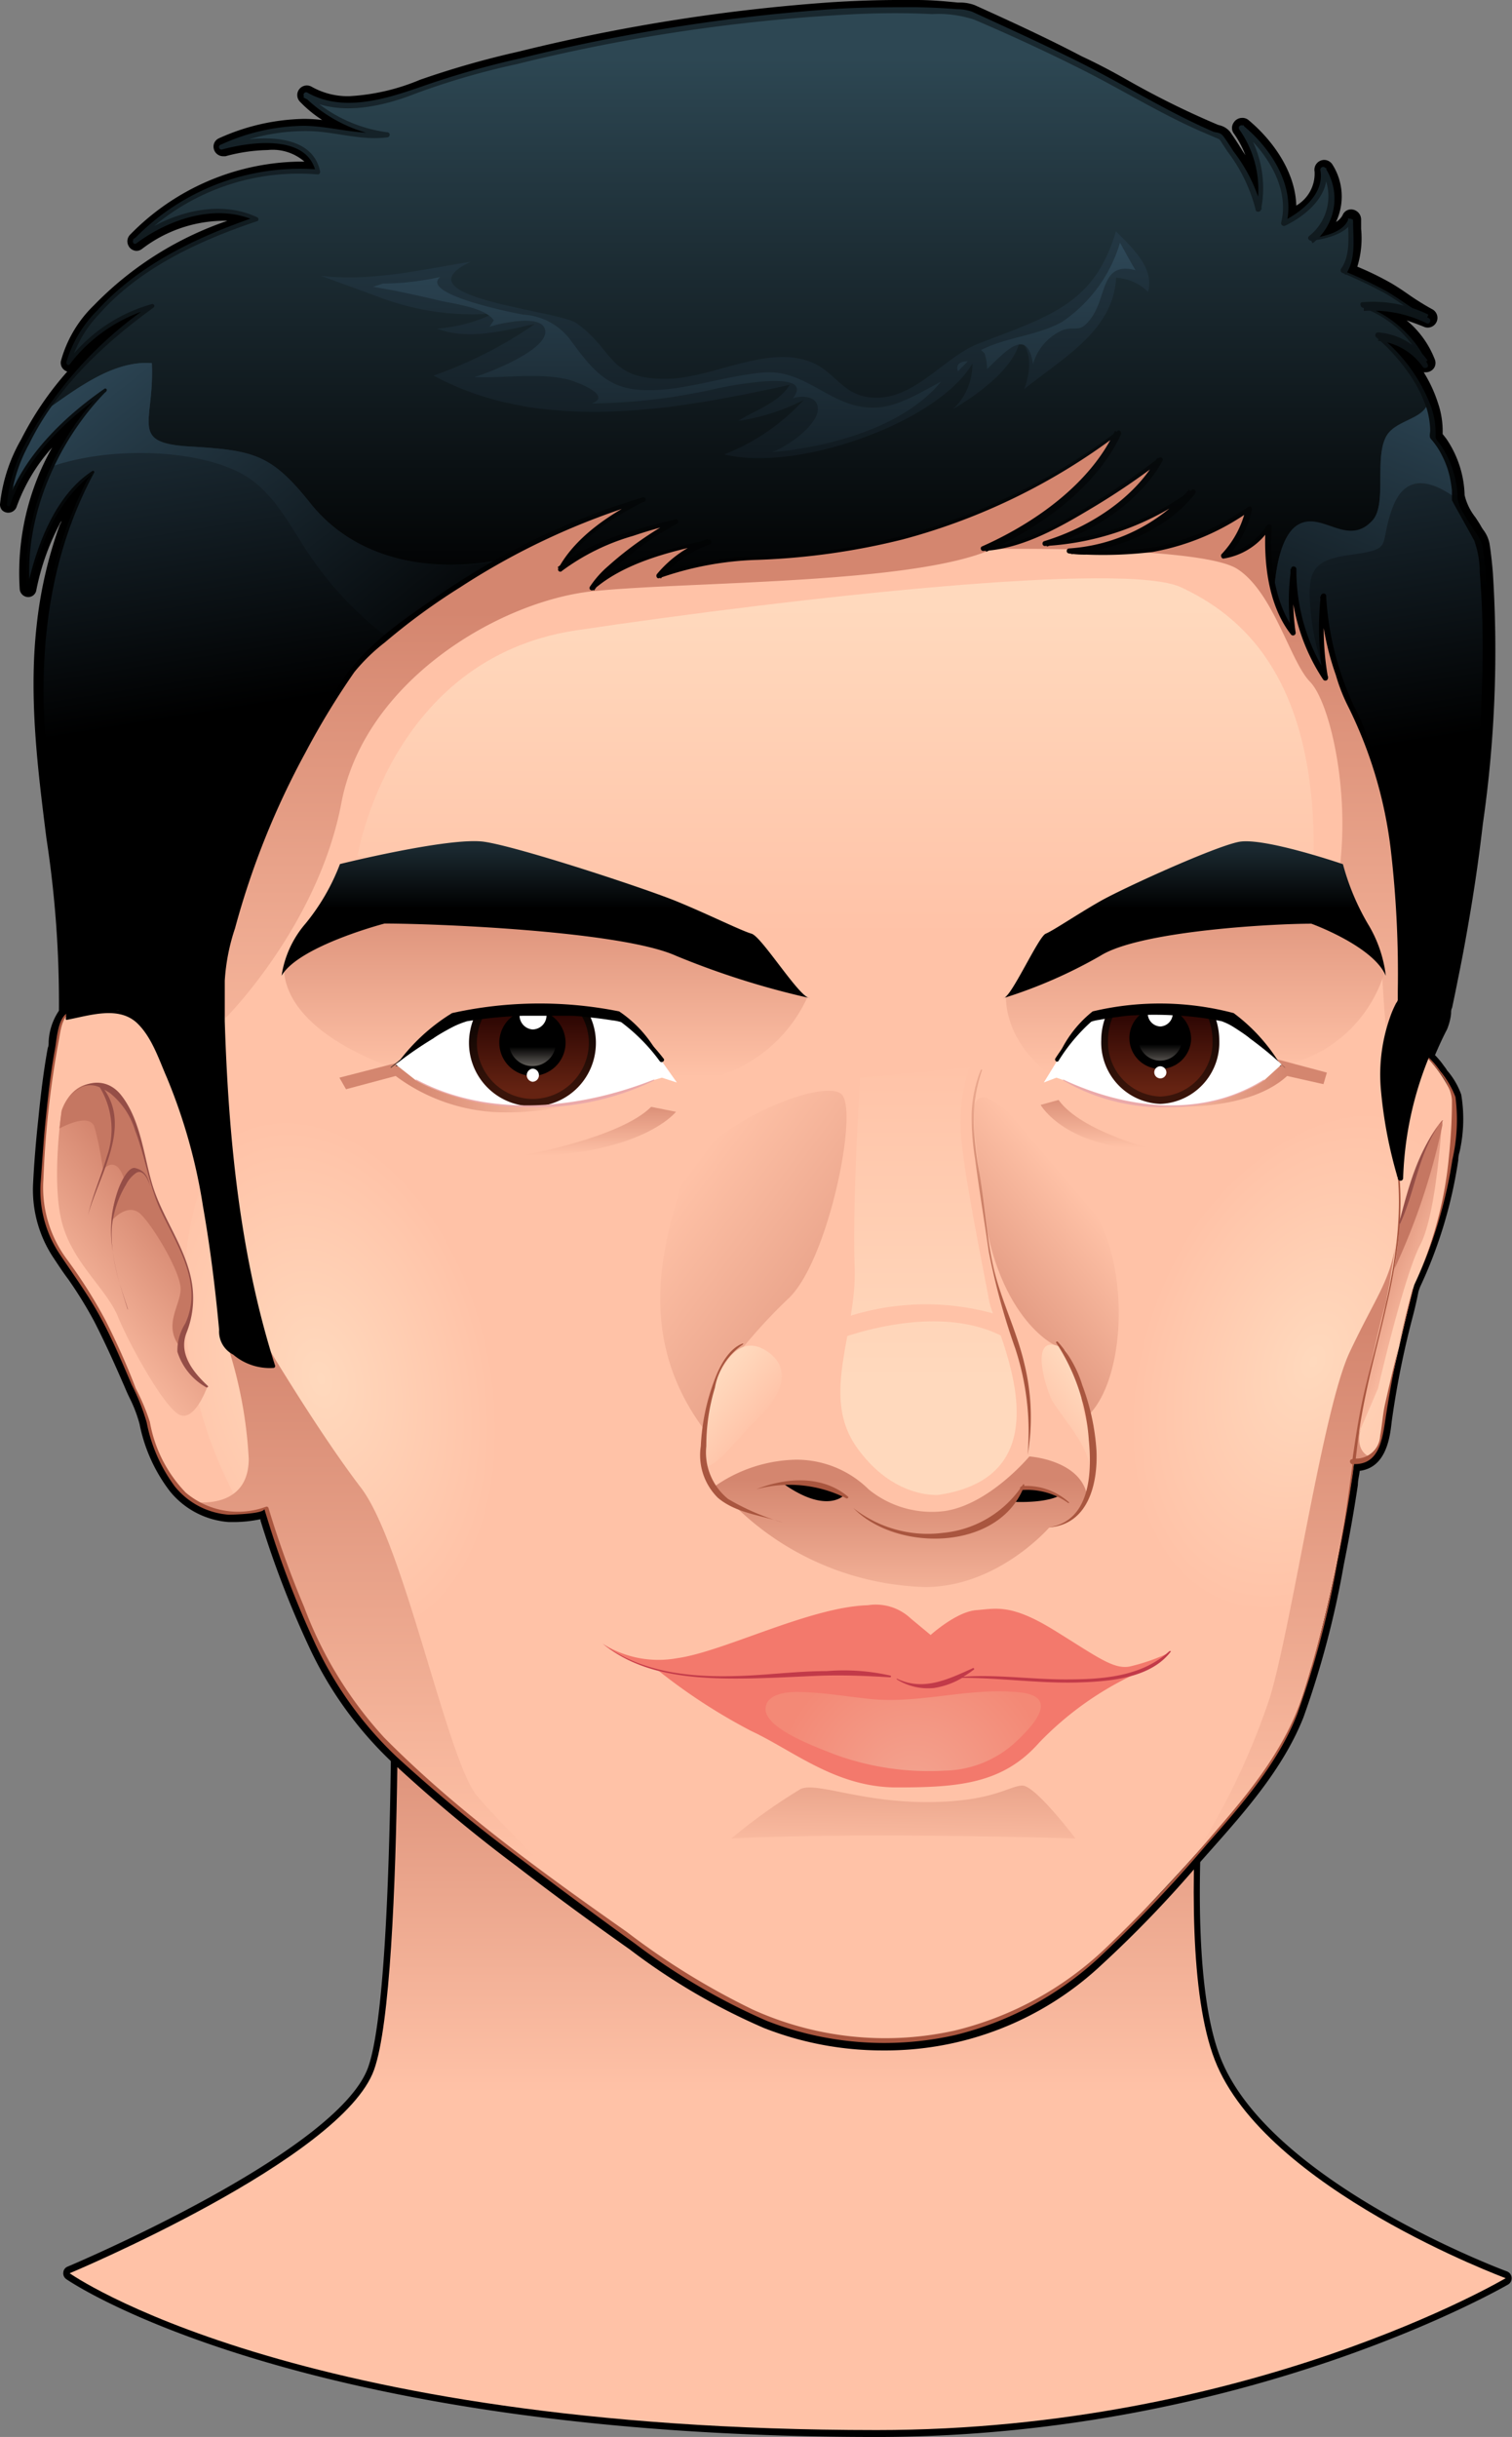 <svg xmlns="http://www.w3.org/2000/svg" xmlns:xlink="http://www.w3.org/1999/xlink" viewBox="0 0 107.23 172.81"><rect x="0" y="0" width="107.23" height="172.81" fill="#808080" stroke="none"/><defs><style>.cls-1{fill:url(#linear-gradient);}.cls-2{fill:#ffc2a7;}.cls-3{fill:url(#linear-gradient-2);}.cls-4{fill:url(#linear-gradient-3);}.cls-5{fill:url(#linear-gradient-4);}.cls-6{fill:url(#radial-gradient);}.cls-7{fill:url(#radial-gradient-2);}.cls-8{fill:url(#linear-gradient-5);}.cls-9{fill:url(#linear-gradient-6);}.cls-10{fill:url(#linear-gradient-7);}.cls-11{fill:url(#linear-gradient-8);}.cls-12{fill:url(#linear-gradient-9);}.cls-13{fill:url(#linear-gradient-10);}.cls-14{fill:url(#linear-gradient-11);}.cls-15{fill:url(#linear-gradient-12);}.cls-16{fill:url(#linear-gradient-13);}.cls-17{fill:url(#linear-gradient-14);}.cls-18{fill:url(#linear-gradient-15);}.cls-19{fill:url(#linear-gradient-16);}.cls-20{fill:url(#linear-gradient-17);}.cls-21{fill:#c57762;}.cls-22{fill:#a9563f;}.cls-23{fill:#954e47;}.cls-24{fill:url(#linear-gradient-18);}.cls-25{fill:#f3796c;}.cls-26{fill:url(#radial-gradient-3);}.cls-27{fill:#c23a49;}.cls-28{fill:url(#linear-gradient-19);}.cls-29{fill:url(#linear-gradient-20);}.cls-30{fill:url(#linear-gradient-21);}.cls-31{fill:url(#linear-gradient-22);}.cls-32{fill:#fff;}.cls-33{fill:url(#linear-gradient-23);}.cls-34{fill:url(#linear-gradient-24);}.cls-35{fill:url(#linear-gradient-25);}.cls-36{fill:#eba9a9;}.cls-37{fill:url(#linear-gradient-26);}.cls-38{fill:url(#linear-gradient-27);}.cls-39{fill:url(#linear-gradient-28);}.cls-40{fill:url(#linear-gradient-29);}.cls-41{fill:url(#linear-gradient-30);}.cls-42{fill:url(#linear-gradient-31);}.cls-43{fill:url(#linear-gradient-32);}.cls-44{fill:url(#linear-gradient-33);}.cls-45{fill:url(#linear-gradient-34);}.cls-46{fill:url(#linear-gradient-35);}.cls-47{fill:url(#linear-gradient-36);}</style><linearGradient id="linear-gradient" x1="55.86" y1="117.84" x2="55.86" y2="148.46" gradientUnits="userSpaceOnUse"><stop offset="0" stop-color="#d4866f"/><stop offset="1" stop-color="#ffc2a7"/></linearGradient><linearGradient id="linear-gradient-2" x1="42.31" y1="77.77" x2="42.31" y2="81.93" xlink:href="#linear-gradient"/><linearGradient id="linear-gradient-3" x1="11.1" y1="77.24" x2="11.1" y2="81.4" gradientTransform="matrix(-0.72, 0, 0, 1, 85.83, 0)" xlink:href="#linear-gradient"/><linearGradient id="linear-gradient-4" x1="64.21" y1="120.78" x2="64.04" y2="132.11" xlink:href="#linear-gradient"/><radialGradient id="radial-gradient" cx="-457.82" cy="826.18" r="53.97" gradientTransform="matrix(0.22, -0.05, 0.08, 0.34, 57.38, -206)" gradientUnits="userSpaceOnUse"><stop offset="0" stop-color="#ffd9bd"/><stop offset="1" stop-color="#ffc2a7"/></radialGradient><radialGradient id="radial-gradient-2" cx="585.56" cy="832.54" r="53.97" gradientTransform="matrix(0.21, 0.08, -0.12, 0.32, 70.08, -216.71)" xlink:href="#radial-gradient"/><linearGradient id="linear-gradient-5" x1="59.26" y1="42.95" x2="59.26" y2="66.32" gradientTransform="matrix(1, 0, 0, 1, 0, 0)" xlink:href="#radial-gradient"/><linearGradient id="linear-gradient-6" x1="67.74" y1="99.19" x2="47.81" y2="84.36" xlink:href="#linear-gradient"/><linearGradient id="linear-gradient-7" x1="66.59" y1="94.85" x2="77.42" y2="85.62" xlink:href="#linear-gradient"/><linearGradient id="linear-gradient-8" x1="56.43" y1="94.29" x2="56.43" y2="131.89" xlink:href="#linear-gradient"/><linearGradient id="linear-gradient-9" x1="65.84" y1="97.77" x2="65.84" y2="74.87" gradientTransform="matrix(1, 0, 0, 1, 0, 0)" xlink:href="#radial-gradient"/><linearGradient id="linear-gradient-10" x1="50.39" y1="98.46" x2="53.8" y2="101.21" gradientTransform="matrix(1, 0, 0, 1, 0, 0)" xlink:href="#radial-gradient"/><linearGradient id="linear-gradient-11" x1="77.41" y1="98.48" x2="73.96" y2="101.15" gradientTransform="matrix(1, 0, 0, 1, 0, 0)" xlink:href="#radial-gradient"/><linearGradient id="linear-gradient-12" x1="57.27" y1="43.34" x2="57.27" y2="81.34" xlink:href="#linear-gradient"/><linearGradient id="linear-gradient-13" x1="38.7" y1="61.78" x2="38.7" y2="76.37" xlink:href="#linear-gradient"/><linearGradient id="linear-gradient-14" x1="84.8" y1="60.15" x2="84.8" y2="76.01" xlink:href="#linear-gradient"/><linearGradient id="linear-gradient-15" x1="63.89" y1="104.9" x2="63.89" y2="115.69" xlink:href="#linear-gradient"/><linearGradient id="linear-gradient-16" x1="12.13" y1="86.54" x2="3.56" y2="93.58" xlink:href="#linear-gradient"/><linearGradient id="linear-gradient-17" x1="96.43" y1="89.54" x2="101.47" y2="91.65" xlink:href="#linear-gradient"/><linearGradient id="linear-gradient-18" x1="63.71" y1="93.76" x2="63.71" y2="78.03" gradientUnits="userSpaceOnUse"><stop offset="0" stop-color="#a9563f"/><stop offset="1" stop-color="#e9a68c"/></linearGradient><radialGradient id="radial-gradient-3" cx="8.58" cy="1301.82" r="39.44" gradientTransform="translate(62.64 -198.6) scale(0.25)" gradientUnits="userSpaceOnUse"><stop offset="0" stop-color="#f3a490"/><stop offset="1" stop-color="#f38976"/></radialGradient><linearGradient id="linear-gradient-19" x1="84.71" y1="64.43" x2="84.71" y2="60.06" gradientUnits="userSpaceOnUse"><stop offset="0"/><stop offset="1" stop-color="#1b2a31"/></linearGradient><linearGradient id="linear-gradient-20" x1="-77.92" y1="64.43" x2="-77.92" y2="60.06" gradientTransform="matrix(-1.25, 0, 0, 1, -58.94, 0)" xlink:href="#linear-gradient-19"/><linearGradient id="linear-gradient-21" x1="28.93" y1="77.12" x2="40.16" y2="77.12" xlink:href="#linear-gradient"/><linearGradient id="linear-gradient-22" x1="91.16" y1="76.8" x2="82.37" y2="76.8" xlink:href="#linear-gradient"/><linearGradient id="linear-gradient-23" x1="37.76" y1="77.41" x2="37.76" y2="70.96" gradientUnits="userSpaceOnUse"><stop offset="0" stop-color="#39140a"/><stop offset="1"/></linearGradient><linearGradient id="linear-gradient-24" x1="37.76" y1="77.41" x2="37.76" y2="70.96" gradientUnits="userSpaceOnUse"><stop offset="0.01" stop-color="#652312"/><stop offset="1" stop-color="#210000"/></linearGradient><linearGradient id="linear-gradient-25" x1="37.76" y1="74.22" x2="37.76" y2="75.9" gradientUnits="userSpaceOnUse"><stop offset="0"/><stop offset="1" stop-color="#77726d"/></linearGradient><linearGradient id="linear-gradient-26" x1="82.29" y1="77.24" x2="82.29" y2="70.79" xlink:href="#linear-gradient-23"/><linearGradient id="linear-gradient-27" x1="82.29" y1="77.24" x2="82.29" y2="70.79" xlink:href="#linear-gradient-24"/><linearGradient id="linear-gradient-28" x1="82.29" y1="74.05" x2="82.29" y2="75.73" xlink:href="#linear-gradient-25"/><linearGradient id="linear-gradient-29" x1="53" y1="41.98" x2="53" y2="4.16" gradientUnits="userSpaceOnUse"><stop offset="0"/><stop offset="1" stop-color="#2d4753"/></linearGradient><linearGradient id="linear-gradient-30" x1="52.13" y1="46.38" x2="52.13" y2="-2.64" gradientUnits="userSpaceOnUse"><stop offset="0"/><stop offset="1" stop-color="#3a5b6f"/></linearGradient><linearGradient id="linear-gradient-31" x1="53.49" y1="45.1" x2="53.49" y2="9.91" xlink:href="#linear-gradient-30"/><linearGradient id="linear-gradient-32" x1="19.19" y1="49.92" x2="12.34" y2="7.12" xlink:href="#linear-gradient-30"/><linearGradient id="linear-gradient-33" x1="99.66" y1="52.75" x2="92.68" y2="9.09" xlink:href="#linear-gradient-30"/><linearGradient id="linear-gradient-34" x1="28.4" y1="50.28" x2="1.94" y2="16.27" xlink:href="#linear-gradient-30"/><linearGradient id="linear-gradient-35" x1="89.59" y1="55.36" x2="104.72" y2="18.18" xlink:href="#linear-gradient-30"/><linearGradient id="linear-gradient-36" x1="53.05" y1="41.93" x2="53.05" y2="3.97" gradientUnits="userSpaceOnUse"><stop offset="0"/><stop offset="1" stop-color="#19282f"/></linearGradient></defs><g id="Layer_2" data-name="Layer 2"><g id="_9_Face" data-name="9_Face"><path d="M62.18,172.81c-41.23,0-57.33-11.08-57.49-11.2a.5.5,0,0,1-.2-.46.48.48,0,0,1,.28-.41c.2-.08,19.18-8.09,21.34-14.15s1.59-38.19,1.58-38.51a.53.53,0,0,1,.14-.37.43.43,0,0,1,.31-.14h0l58.34,4.22a.47.47,0,0,1,.32.19.53.53,0,0,1,.09.39c0,.24-3.8,24.6-.35,33.51s20.19,15.14,20.36,15.2a.52.52,0,0,1,.07.91c-.18.1-18.58,10.82-44.82,10.82Z"/><path class="cls-1" d="M4.94,161.2s19.33-8.09,21.59-14.43,1.61-38.71,1.61-38.71l58.34,4.23s-3.87,24.63-.33,33.78,20.63,15.48,20.63,15.48-18.17,10.77-44.6,10.77C20.61,172.32,4.94,161.2,4.94,161.2Z"/><path d="M105.87,40.58c-.05-.57-.12-1.32-.24-2.06a2.38,2.38,0,0,0-.43-.94,2.56,2.56,0,0,1-.16-.25c-.11-.2-.25-.41-.4-.64a4,4,0,0,1-.77-1.58,7.45,7.45,0,0,0-1.3-4l-.17-.22-.09-.11a6.15,6.15,0,0,0-.34-2.23,9.58,9.58,0,0,0-1-2.15h.14a.71.71,0,0,0,.58-.29.66.66,0,0,0,.07-.61,6.74,6.74,0,0,0-2-2.78c.44.15.88.31,1.29.48a.69.69,0,0,0,.56-1.25,18.2,18.2,0,0,1-1.62-1c-.43-.3-.87-.6-1.33-.87a21.23,21.23,0,0,0-2.4-1.17,6.84,6.84,0,0,0,.27-2.68c0-.23,0-.46,0-.68a.72.72,0,0,0-.71-.7.64.64,0,0,0-.6.4,1.21,1.21,0,0,1-.47.49,4.23,4.23,0,0,0-.26-4.08.7.7,0,0,0-.58-.32.7.7,0,0,0-.68.83,2.63,2.63,0,0,1-1.3,2.41c-.06-2.42-1.7-4.66-3.38-6.06a.65.65,0,0,0-.45-.16.71.71,0,0,0-.63.37.66.66,0,0,0,0,.69A6.85,6.85,0,0,1,88.32,11l-.18-.27-.2-.32c-.24-.39-.48-.74-.71-1.07a1.39,1.39,0,0,0-.8-.47l-.15-.06a60.64,60.64,0,0,1-6.09-3C79.07,5.17,77.9,4.54,76.73,4,74.56,2.86,72.22,1.76,69.14.37a2.91,2.91,0,0,0-1-.19l-.22,0C67,.09,66.11,0,65,0h-1.3c-1.43,0-3,.05-4.73.16a129.5,129.5,0,0,0-22.19,3.5,63.24,63.24,0,0,0-7,2,15,15,0,0,1-5,1.16,5.2,5.2,0,0,1-2.68-.67.69.69,0,0,0-.34-.09.68.68,0,0,0-.49,1.15,8.76,8.76,0,0,0,1.58,1.3,10.16,10.16,0,0,0-1.23-.08h-.1a15.21,15.21,0,0,0-6,1.38l0,0a.64.64,0,0,0-.36.73.68.68,0,0,0,.66.54l.17,0a12.21,12.21,0,0,1,3-.44,3.44,3.44,0,0,1,2.6.82h-.38a17.12,17.12,0,0,0-12,5.2.67.67,0,0,0-.12.72.66.66,0,0,0,.6.41.64.64,0,0,0,.37-.13,9.63,9.63,0,0,1,5.57-2,3.93,3.93,0,0,1,.49,0,24,24,0,0,0-9.47,6,8.68,8.68,0,0,0-2.33,3.94.64.64,0,0,0,.13.53.69.69,0,0,0,.32.22,22.58,22.58,0,0,0-3.26,4.79A11.69,11.69,0,0,0,0,35.76a.61.61,0,0,0,.17.44.63.63,0,0,0,1-.24,12.68,12.68,0,0,1,2.53-4.23,18.08,18.08,0,0,0-2.3,10.06.61.61,0,0,0,.6.55.58.58,0,0,0,.57-.46,17.12,17.12,0,0,1,1.78-4.94c0,.11-.09.22-.13.33a30.61,30.61,0,0,0-1.62,7.08c-.57,5.07.07,10.16.69,15.08a76.88,76.88,0,0,1,.89,12.24,4.28,4.28,0,0,0-.73,2.21c0,.15,0,.3-.06.42-.31,1.69-.51,3.42-.66,4.92-.19,1.77-.31,3.25-.38,4.65a8.71,8.71,0,0,0,1.48,5.38c.33.5.66,1,1,1.45a29.59,29.59,0,0,1,1.85,3c.81,1.58,1.53,3.2,2.19,4.72.09.22.2.46.31.69a9.67,9.67,0,0,1,.72,1.88,11.49,11.49,0,0,0,2.15,4.76,5.93,5.93,0,0,0,4.16,2.18h.16a9.14,9.14,0,0,0,2.1-.2.24.24,0,0,1,0,.08,68.78,68.78,0,0,0,3.4,8.87,26.72,26.72,0,0,0,5.92,8.27,107,107,0,0,0,8.83,7.37c2.53,1.95,5.17,3.89,8.06,5.93a45.35,45.35,0,0,0,9.5,5.56,23,23,0,0,0,8.47,1.59,22.37,22.37,0,0,0,15.46-6.06,81.8,81.8,0,0,0,7-7.29l.79-.89c2.39-2.7,5.11-5.76,6.54-9.38a65.18,65.18,0,0,0,2.86-10.82c.38-1.88.72-3.79,1-5.66,0-.32.09-.64.13-1,1.9-.24,2.15-2.42,2.27-3.5a62.79,62.79,0,0,1,1.51-7.51c.15-.58.28-1.16.39-1.72l.11-.31v0a32.27,32.27,0,0,0,2.71-9q0-.27.09-.57a10.56,10.56,0,0,0,.12-4.07,5.36,5.36,0,0,0-1-1.71q-.1-.17-.21-.3a6.06,6.06,0,0,0-.65-.79c.27-.63.55-1.25.85-1.82a4,4,0,0,0,.29-1.13c0-.14,0-.28.07-.4.14-.66.28-1.33.41-2,.27-1.31.52-2.65.77-4.11.39-2.24.73-4.57,1-6.92A85.88,85.88,0,0,0,105.87,40.58Z"/><path class="cls-2" d="M100.9,74.66l1.17-14.43s-1.64-12.44-2-13.14-4.81-9.15-4.81-9.15-4.46-7.16-4.93-7.27-9.85-4.11-9.85-4.11l-30.5,4s-10.08,1.88-11.61,2.23-14,7.27-14.54,7.74S14.1,51,12.81,52.6s-4,14.2-4,14.2L4.72,72c-.82.58-1.64,9.15-1.76,12.2s1.17,4.45,2.93,6.92,4.58,9.5,4.58,9.5c.93,4.34,3.4,7.86,8.44,6.33,0,0,2.82,9.74,6.57,14.55s15.6,13.37,19.94,16.42,10,7.15,18.3,6.8,13.49-5,16.77-8.56,9-9.38,11-13.61c1.79-3.8,3.77-13.47,4.49-18.88,2.23.12,1.94-2.32,2.3-4,.58-2.75,1.22-5.48,1.89-8.21l.11-.35a30.24,30.24,0,0,0,2.82-13.26A10.31,10.31,0,0,0,100.9,74.66Z"/><path class="cls-3" d="M36.68,82s7.22-1.23,9.5-3.51l1.76.35S45.48,82,36.68,82Z"/><path class="cls-4" d="M81.9,81.52S76.71,80.28,75.07,78l-1.27.35S75.58,81.52,81.9,81.52Z"/><path class="cls-5" d="M51.87,130.37a39.46,39.46,0,0,1,4.93-3.52c1.17-.47,4.22.94,8.91.94s5.87-1.17,6.8-1.17,3.76,3.75,3.76,3.75S61.49,129.9,51.87,130.37Z"/><path class="cls-6" d="M32,115.88c7.19-1.8,10.78-12.21,8-23.25S29.19,74.09,22,75.89,11.22,88.1,14,99.14a30.05,30.05,0,0,0,3.31,8.1,8.7,8.7,0,0,0,1.61-.33s.56,1.93,1.51,4.5C23.87,115.06,28.07,116.87,32,115.88Z"/><path class="cls-7" d="M98.31,99.64c.58-2.75,1.22-5.48,1.89-8.21l.11-.35A29.17,29.17,0,0,0,103,81a9.08,9.08,0,0,0-2.41-1.36c-6.94-2.58-15.79,4-19.76,14.65s-1.56,21.41,5.38,24a9.91,9.91,0,0,0,6.83-.1,116.76,116.76,0,0,0,3-14.53C98.24,103.75,98,101.31,98.31,99.64Z"/><path class="cls-8" d="M25.36,60.7s2.25-14,15.49-16c15.71-2.34,38.94-4.92,42.92-3.05s9.62,6.1,9.39,19.24L71.81,70.55l-15,.23-17.59-7.5Z"/><path class="cls-9" d="M51.17,97.53a39,39,0,0,1,4.69-5.4c2.81-2.52,5-13.08,3.87-14.48s-10.21,2.28-11.38,6.27-3.52,11,1.88,17.83Z"/><path class="cls-10" d="M74.86,95.42s-4.4-1.94-5.28-10.91c-.46-4.68-1-6.69.18-6.69s7.45,5.87,8.85,10.32.71,10.09-1.4,12.2Z"/><path class="cls-11" d="M33.81,127.32c-2.11-2.58-5.16-17.83-8.21-21.82s-6.81-10.32-6.81-10.32L16,95a31.06,31.06,0,0,1,1.64,8.44c0,3.24-3,3.16-3.78,3.08a5.85,5.85,0,0,0,5.07.44s2.82,9.74,6.57,14.55c2.87,3.67,10.45,9.53,15.81,13.45C38.9,132.63,35.19,129,33.81,127.32ZM98.55,91,99,88.14c-.47,2.82-1.4,3.76-3.28,7.74s-4,18.77-5.63,24.4a50.83,50.83,0,0,1-5.28,11.17c2.68-3,5.43-6.28,6.69-8.94,1.79-3.8,3.77-13.47,4.49-18.88a1.79,1.79,0,0,0,1.2-.3c-1.4-.57-.53-2.52-.53-2.52Z"/><path class="cls-12" d="M66.59,106s-3.17.35-5.81-3.34,0-8.09-.17-12.84S61,76.42,61,76.42l7.74-.71a12.68,12.68,0,0,0-.53,5.45c.36,3.17,1.59,9.15,1.94,11.09S76.09,104.56,66.59,106Z"/><path class="cls-2" d="M59.2,95.06s6.86-2.81,11.79-.35V93.3a18,18,0,0,0-12.14.53Z"/><path class="cls-13" d="M49.88,102.69c-.22-2,1.39-9.31,4.72-6.72,2,1.58,0,3.92-1.32,5.08-.59.51-3.09,3.87-3.52,2.69Z"/><path class="cls-14" d="M75.21,95.53c-2.33-1.08-1,3.1-.56,3.85.95,1.49,2.34,2.92,2.67,4.68.49-1.45-.33-3-.56-4.42a9.83,9.83,0,0,0-1.2-3.87Z"/><path class="cls-15" d="M16,72.19s6.57-6.57,8.21-15.25S35.45,42.63,42,41.93s22.75-.47,28.38-3c0,0,14.78-.24,17.36,1.41s3.76,6.57,5.16,8S95.74,56,95,61.63l3,7s.24,5.63.71,6.81,3.28-5.17,3.28-5.17-.94-14.77-1.17-15.71-1.41-11.5-3.52-14.55-2.81-8.68-8.68-10.32S65,26.21,60.32,26.91,33.11,36.06,31.7,36.77a109,109,0,0,0-11.5,8.44c-1.64,1.65-6.1,8.92-6.8,11.73a46.16,46.16,0,0,0-.94,6.81Z"/><path class="cls-16" d="M27.89,75.71s-7.39-2.29-7.75-6.86c0,0,3.7-4.23,8.1-4.4S43.9,65.86,43.9,65.86l6.33,1.76,7,3.16a10.38,10.38,0,0,1-9,6l-6.15-.52Z"/><path class="cls-17" d="M74.51,76.24s-3.17-2.11-3.17-5.63l4.57-4L84,63h9l3.17,2.82,2.11,2.81a9.64,9.64,0,0,1-7.57,7C84.36,76.94,74.51,76.24,74.51,76.24Z"/><path class="cls-18" d="M50.7,105.39a10.38,10.38,0,0,1,5.74-1.88,7.28,7.28,0,0,1,5.17,2.11A7.1,7.1,0,0,0,67,107.15c3.17-.47,6-3.87,6-3.87s3.64.23,4.11,2.81a3.3,3.3,0,0,1-2.7,2.23s-3.64,4.22-8.8,4.22a20.06,20.06,0,0,1-13.37-5.63A3.12,3.12,0,0,1,50.7,105.39Z"/><path class="cls-19" d="M4.37,78.76c.58-1.64,2-2.46,3.4-1.52,2.11,1.29,2.46,5.62,3.28,7.74s2.94,5.16,2.58,7.74c-.35,2-1.4,2.23-.47,4a6.89,6.89,0,0,0,1.53,1.64s-.82,2.34-1.88,2-3.63-5-4.45-7-3.29-3.87-4-6.8S4.37,78.76,4.37,78.76Z"/><path class="cls-20" d="M99.26,86.74c.94-2.58,1.29-5.28,3-7.28,0,0-.36,6.57-1.53,8.8s-3,10.2-3,10.2L96.21,102s1.29-7.27,2.11-9.73A23.36,23.36,0,0,0,99.26,86.74Z"/><path class="cls-21" d="M13.63,92.72C14,90.14,12,87.21,11.05,85s-1.17-6.45-3.28-7.74c-1.41-.94-2.82-.12-3.4,1.52,0,0-.07.49-.15,1.24.42-.22,2.18-1.1,2.49-.07a22.72,22.72,0,0,1,.59,3s.94-1.17,1.52.71a6.36,6.36,0,0,0-.93,2.93s1.17-1.41,2.11-.47,2.81,4.1,2.81,5.28-1.3,2.59,0,4.17C12.72,94.71,13.37,94.2,13.63,92.72Z"/><path class="cls-21" d="M99.26,86.74A26.36,26.36,0,0,1,98.88,90a46.59,46.59,0,0,0,3.41-10.2c0-.23,0-.36,0-.36C100.55,81.46,100.2,84.16,99.26,86.74Z"/><path class="cls-22" d="M103.22,77.79a6.58,6.58,0,0,0-1.09-1.85,5.58,5.58,0,0,0-1.22-1.3s0,0,0,0c.77.86,2.08,2.25,2.06,3.48,0,1.46-.1,2.91-.26,4.37a27.52,27.52,0,0,1-2.39,8.56s0,0,0,0A32,32,0,0,0,103,82.24,12.61,12.61,0,0,0,103.22,77.79Zm-3,13.63c-.68,2.72-1.39,5.44-2,8.18-.16.73-.2,1.48-.34,2.22a1.7,1.7,0,0,1-1.73,1.61c.12-1,.23-2,.41-3,1-5.76,3.25-11.22,2.67-17.18a.06.06,0,0,0-.11,0c.48,5.19-1.09,10.17-2.29,15.15-.4,1.66-.67,3.36-.91,5.07h0c-.24,0-.24.32,0,.37-.23,1.69-.45,3.38-.77,5.06a87.3,87.3,0,0,1-2.74,11.27c-1.22,3.72-3.64,6.74-6.18,9.66a109.63,109.63,0,0,1-7.89,8.38A23.51,23.51,0,0,1,67.67,144a22.74,22.74,0,0,1-14.29-1.5A51.88,51.88,0,0,1,44.46,137c-6-4.22-12.05-8.57-17.2-13.77a28.36,28.36,0,0,1-5.7-9.3,69.14,69.14,0,0,1-2.52-7v0a.14.14,0,0,0-.16-.09,5.74,5.74,0,0,1-5.71-1,9.61,9.61,0,0,1-2.54-5,14.76,14.76,0,0,0-1-2.38C9,96.8,8.29,95.23,7.51,93.68a34.68,34.68,0,0,0-2.78-4.4,8.52,8.52,0,0,1-1.65-5.67,67.65,67.65,0,0,1,1.09-9.83c.1-.5.18-1.42.6-1.77.07-.06,0-.16-.1-.1-.58.48-.65,1.81-.77,2.48-.3,1.61-.48,3.25-.65,4.88S3,82.35,2.88,83.9A8.12,8.12,0,0,0,4.28,89c1,1.5,2,2.86,2.86,4.44s1.51,3.15,2.2,4.75a15,15,0,0,1,1.06,2.67,11.19,11.19,0,0,0,2,4.55,5.43,5.43,0,0,0,3.82,2c.25,0,2.63-.06,2.52-.44.06.22.13.44.2.66a68,68,0,0,0,3.36,8.81,26.39,26.39,0,0,0,5.82,8.13A106.65,106.65,0,0,0,37,131.88c2.64,2,5.33,4,8,5.92a45.67,45.67,0,0,0,9.4,5.51,22.86,22.86,0,0,0,13.34,1,23.14,23.14,0,0,0,10.08-5.38,94.59,94.59,0,0,0,7.76-8.13C88.05,128,90.66,125,92,121.55a63.86,63.86,0,0,0,2.84-10.74q.57-2.81,1-5.64.11-.66.18-1.35c1.73.05,2-1.63,2.22-3.08a82.74,82.74,0,0,1,1.94-9.31S100.18,91.39,100.17,91.42Z"/><path class="cls-23" d="M13.22,94.53a6.61,6.61,0,0,0,.42-3.35c-.36-2.67-2.22-4.87-2.91-7.43-.56-2-.8-4.38-2.13-6.08S5,76.9,4.36,78.76c0,0,0,0,0,0a2.91,2.91,0,0,1,1.5-1.71,1.57,1.57,0,0,1,1.22.06s0,0,0,0A5.74,5.74,0,0,1,7.58,82c-.41,1.41-1,2.73-1.34,4.17h0C7,83.37,9.32,80,7.4,77.27c.14.08.28.16.41.25a5.45,5.45,0,0,1,1.78,2.67c.73,1.87.95,3.88,1.83,5.71,1.18,2.48,3,5.17,1.72,7.95a3.62,3.62,0,0,0-.56,2,4.37,4.37,0,0,0,2.07,2.54c.07,0,.15-.06.09-.11C13.69,97.3,12.66,96,13.22,94.53Zm-4.15-1.7c-.2-.62-.41-1.24-.6-1.87.18.62.38,1.24.58,1.88C9.05,92.85,9.07,92.84,9.07,92.83ZM8,88.76A15.48,15.48,0,0,0,8.47,91,17.76,17.76,0,0,1,8,88.76Zm1.61-5.93c-.53-.15-1.07,1.11-1.19,1.42A8.71,8.71,0,0,0,8,88.76a8.58,8.58,0,0,1-.06-1.83,7.3,7.3,0,0,1,1-2.93,2.22,2.22,0,0,1,.72-.83c.54-.33.92.67,1,1,0,0,0,0,0,0C10.5,83.47,10.29,83,9.59,82.83Zm92.72-3.37c-1.76,2-2.45,4.77-3.11,7.26,0,.06.08.1.1,0,1.11-2.43,1.28-5.14,3-7.29Z"/><path d="M55.51,105.18a7.68,7.68,0,0,1,4.31.88S58.58,107.38,55.51,105.18Z"/><path d="M72.4,105.53a5,5,0,0,1,2.72.53s-.79.53-3.25.44Z"/><path class="cls-24" d="M50.09,102.55a14.21,14.21,0,0,1,.61-4.14,4.69,4.69,0,0,1,2-3.08s0-.08,0-.07c-1,.35-1.64,1.58-2,2.52a15.27,15.27,0,0,0-1,4.77,4.25,4.25,0,0,0,1.22,3.67c1.3,1.09,3.06,1.22,4.61,1.75a0,0,0,0,0,0,0,16.89,16.89,0,0,1-3.9-1.68A4.25,4.25,0,0,1,50.09,102.55Zm27.67.3a15.92,15.92,0,0,0-1-4.61A8.17,8.17,0,0,0,75,95.13s-.14,0-.1.08a14.35,14.35,0,0,1,2.32,6.93c.23,2.37.08,5.73-2.85,6.17,0,0,0,0,0,0C77.19,108.13,77.87,105.19,77.76,102.85Zm-24.13,2.76s0,0,0,0a8.92,8.92,0,0,1,6.41.65c.08,0,.17-.07.1-.13C58.31,104.59,55.73,104.77,53.63,105.61Zm22.19.93a4.53,4.53,0,0,0-3.18-1.17l0-.09s-.06-.08-.09,0a1.25,1.25,0,0,1-.09.12.14.14,0,0,0-.12.17,7.63,7.63,0,0,1-5.48,3.13,8.52,8.52,0,0,1-6.34-1.76s0,0,0,0c3,3.07,10.05,3.08,12-1.28a5,5,0,0,1,3.25.93S75.84,106.57,75.82,106.54ZM70.13,88.78A47.65,47.65,0,0,0,72,95.62a18.92,18.92,0,0,1,.88,7.54s0,0,0,0a15.87,15.87,0,0,0-.22-6.4c-.54-2.36-1.65-4.51-2.2-6.86-.51-2.19-.62-4.5-1-6.71a26.93,26.93,0,0,1-.4-3.34,10.92,10.92,0,0,1,.6-4,0,0,0,1,0-.09,0,9,9,0,0,0-.66,3.1,18.31,18.31,0,0,0,.24,3.22C69.44,84.35,69.81,86.57,70.13,88.78Z"/><path class="cls-25" d="M46.47,118.29a40.84,40.84,0,0,0,6.81,4.46c3,1.4,6,4,10.32,4s7.51-.24,10.09-3.17a22.82,22.82,0,0,1,6.68-4.81L75,118.52l-9.27-1.29s-6.92-.11-8.09.12S46.47,118.29,46.47,118.29Z"/><path class="cls-26" d="M67,125.56a7.63,7.63,0,0,0,5-2c1.27-1.18,3.19-3.25.32-3.55-3.56-.38-7,.82-10.58.47-1.78-.18-3.46-.49-5.25-.5-.69,0-2,.14-2.17,1-.42,1.53,3.83,3,4.82,3.41A19.48,19.48,0,0,0,67,125.56Z"/><path class="cls-25" d="M80.14,118.17c-1.17.24-2.35-.7-5.4-2.58s-4.1-1.52-5.51-1.41S66,115.94,66,115.94l-1.41-1.17a3.62,3.62,0,0,0-3.05-.94c-4.11.12-10.21,3.29-13.49,3.75a7.41,7.41,0,0,1-5.28-1c5.28,4.34,14.19,1.29,20.41,2.35h.17l.3.23a4.39,4.39,0,0,0,4.33-.12c4-.2,12.12,1.5,15-1.87A14.16,14.16,0,0,1,80.14,118.17Z"/><path class="cls-27" d="M63.15,118.82a14.91,14.91,0,0,0-4.52-.32c-1.81,0-3.61.21-5.41.31-3.61.19-7.52,0-10.5-2.28h0c2.67,2.18,6.14,2.5,9.47,2.5,1.89,0,3.79-.11,5.68-.19s3.5,0,5.26.1C63.2,118.94,63.21,118.83,63.15,118.82Zm19.78-1.73c-2,1.83-4.77,2-7.38,2-2.4,0-4.83-.36-7.23-.19a7.34,7.34,0,0,0,.71-.48.07.07,0,1,0-.07-.11c-1.74.78-3.47,1.63-5.34.73,0,0-.08,0,0,.06a4.19,4.19,0,0,0,2.62.6,5.64,5.64,0,0,0,2-.72c2.69,0,5.37.39,8.06.33,2.23-.06,5.29-.25,6.75-2.22C83,117.1,83,117.06,82.93,117.09Z"/><path class="cls-28" d="M71.16,70.78a34.28,34.28,0,0,0,6.87-3C80.84,66,90.34,65.5,93,65.5c0,0,4.4,1.59,5.28,3.7A9.08,9.08,0,0,0,97,65.5a17.15,17.15,0,0,1-1.76-4.22s-5.63-1.93-7.39-1.58S79.61,63,78,63.92,74.68,66,74.16,66.21,71.69,70.78,71.16,70.78Z"/><path class="cls-29" d="M57.44,70.78a58.25,58.25,0,0,1-9.49-3c-3.89-1.76-17-2.29-20.68-2.29,0,0-6.08,1.59-7.3,3.7a7.31,7.31,0,0,1,1.7-3.7,15.11,15.11,0,0,0,2.44-4.22s7.78-1.93,10.22-1.58S45.76,63,48,63.92,52.57,66,53.3,66.21,56.71,70.78,57.44,70.78Z"/><path class="cls-30" d="M28.18,75.36l-4.11,1.06.47.82,3.52-.94a13,13,0,0,0,7.86,2.58c4.81,0,6.57-1.53,6.57-1.53Z"/><path class="cls-31" d="M81.78,78.41s6.45.7,9.5-2.11l2.58.58.24-.82-3.52-.94-2.35.36Z"/><path d="M28.06,75.59a13.58,13.58,0,0,1,4-3.75,28.69,28.69,0,0,1,11.85-.12,8.59,8.59,0,0,1,3,3.52l-8.79.47Z"/><path class="cls-32" d="M29.47,76.59c4.4,2.46,11.61,2.46,16.89,0l.58-.17,1.06.34-1.12-1.58a20,20,0,0,0-2.81-2.81,33.26,33.26,0,0,0-11.08,0,26.34,26.34,0,0,0-4.93,3.11Z"/><path class="cls-33" d="M42.26,73.94a4.47,4.47,0,0,0-.42-1.89,34.45,34.45,0,0,0-8.26.22,4.64,4.64,0,0,0-.32,1.67,4.5,4.5,0,0,0,4.28,4.5l.71,0A4.5,4.5,0,0,0,42.26,73.94Z"/><path class="cls-34" d="M37.76,77.93a4,4,0,0,0,4-4A3.87,3.87,0,0,0,41.23,72a35.29,35.29,0,0,0-7,.18,4,4,0,0,0-.41,1.76A4,4,0,0,0,37.76,77.93Z"/><path d="M40.11,73.94a2.35,2.35,0,1,1-2.35-2.35A2.36,2.36,0,0,1,40.11,73.94Z"/><path class="cls-35" d="M39.42,73.94a1.66,1.66,0,1,1-1.66-1.66A1.66,1.66,0,0,1,39.42,73.94Z"/><path class="cls-32" d="M37.76,73a1,1,0,0,0,1-1,.28.28,0,0,0,0-.09c-.67,0-1.32,0-1.91,0v0A1,1,0,0,0,37.76,73Z"/><path class="cls-32" d="M38.22,76.24a.46.46,0,0,1-.46.47.47.47,0,0,1,0-.93A.46.46,0,0,1,38.22,76.24Z"/><path d="M27.72,75.72a30.15,30.15,0,0,1,3-2.08,8.19,8.19,0,0,1,2.39-1.22,30.07,30.07,0,0,1,4-.39c1.1,0,2.2,0,3.3,0,.55,0,1.1.08,1.65.14s.89.11,1.33.18a3.67,3.67,0,0,1,.66.13,13,13,0,0,1,2.73,2.76c.12.18.4,0,.29-.16a15,15,0,0,0-2.82-2.8,1.76,1.76,0,0,0-.79-.18c-.69-.11-1.38-.18-2.07-.23a33.37,33.37,0,0,0-4-.06A29.73,29.73,0,0,0,33,72.3a8.53,8.53,0,0,0-2.4,1.27A29.19,29.19,0,0,0,27.7,75.7s0,0,0,0Z"/><path class="cls-36" d="M29.46,76.6a16.65,16.65,0,0,0,8,1.91,19.13,19.13,0,0,0,8.93-1.89s0-.08,0-.07c-5.27,2.09-11.68,2.78-16.87,0,0,0,0,0,0,0Z"/><path d="M90.86,75.59a12.71,12.71,0,0,0-3.37-3.75,20.55,20.55,0,0,0-10-.12,8.22,8.22,0,0,0-2.57,3.52l7.42.47Z"/><path class="cls-32" d="M89.67,76.59c-3.71,2.46-9.8,2.46-14.26,0l-.49-.17-.89.34L75,75.18a18.8,18.8,0,0,1,2.37-2.81,23.81,23.81,0,0,1,9.36,0,22.43,22.43,0,0,1,4.16,3.11Z"/><path class="cls-37" d="M82.29,78.28a4.35,4.35,0,0,0,4.18-4.51,5,5,0,0,0-.24-1.5,24.64,24.64,0,0,0-7.85-.1,4.72,4.72,0,0,0-.28,1.6A4.36,4.36,0,0,0,82.29,78.28Z"/><path class="cls-38" d="M82.29,77.76a3.86,3.86,0,0,0,3.7-4,4.21,4.21,0,0,0-.31-1.59,24.81,24.81,0,0,0-6.75-.09,4.24,4.24,0,0,0-.35,1.68A3.86,3.86,0,0,0,82.29,77.76Z"/><path d="M84.47,73.77a2.19,2.19,0,1,1-2.18-2.35A2.27,2.27,0,0,1,84.47,73.77Z"/><path class="cls-39" d="M83.83,73.77a1.55,1.55,0,1,1-1.54-1.66A1.61,1.61,0,0,1,83.83,73.77Z"/><path class="cls-32" d="M82.29,72.79a.93.93,0,0,0,.88-.86q-.83,0-1.77,0A.93.93,0,0,0,82.29,72.79Z"/><path class="cls-32" d="M82.72,76.07a.43.43,0,1,1-.43-.46A.45.45,0,0,1,82.72,76.07Z"/><path d="M91.15,75.72a27,27,0,0,0-2.5-2.08,6.42,6.42,0,0,0-2-1.22A21.34,21.34,0,0,0,83.25,72a23.44,23.44,0,0,0-2.78,0c-.47,0-.93.08-1.4.14s-.75.11-1.12.18a2.83,2.83,0,0,0-.56.13,12.64,12.64,0,0,0-2.31,2.76c-.09.18-.33,0-.23-.16a13.67,13.67,0,0,1,2.38-2.8c.17-.16.46-.14.66-.18a17.09,17.09,0,0,1,1.75-.23A23.82,23.82,0,0,1,83,71.83a21.34,21.34,0,0,1,3.64.47,6.83,6.83,0,0,1,2,1.27,26,26,0,0,1,2.47,2.13s0,0,0,0Z"/><path class="cls-36" d="M89.67,76.6a12.28,12.28,0,0,1-6.73,1.91,14,14,0,0,1-7.54-1.89s0-.08,0-.07c4.45,2.09,9.86,2.78,14.24,0,0,0,0,0,0,0Z"/><path class="cls-40" d="M4.72,72.19c.7-12.9-5.4-25.33,1.88-38.71,0,0-3.35,2.12-4.58,8.27A19.13,19.13,0,0,1,7.47,27.68S2,31.37.61,35.77c0,0,.18-6.86,10.21-14.08a11.43,11.43,0,0,0-6,4s1.23-6.16,13.37-10.2c0,0-4.05-1.94-8.62,1.58,0,0,5.45-5.81,13-4.93,0,0-.71-3.52-6.86-1.76,0,0,3.87-1.76,7.21-1.23a17.92,17.92,0,0,0,4.57.35S23.84,9,21.73,6.74c0,0,3,1.76,7.56-.18S55.51-.47,68.7.93c0,0,8.27,3.7,11.09,5.46a49.37,49.37,0,0,0,6.86,3.34s2.46,3.52,2.64,5.1A7.83,7.83,0,0,0,88.06,9s4,3.34,3,6.86c0,0,3.34-1.59,2.81-3.87A3.72,3.72,0,0,1,93,16.94s2.47-.35,2.82-1.4v2.11a2.91,2.91,0,0,1-.53,1.58s1.58.71,2.64,1.23,2.64,1.76,3.34,2.11c0,0-3-1.23-4.57-.88,0,0,3.52,1.41,4.4,4a4.82,4.82,0,0,0-3.35-1.93S102,27.32,101.6,31a6.49,6.49,0,0,1,1.59,4.4L105,38.58s2.11,12.15-2.82,34.14c0,0-2.81,5.45-2.81,10.73,0,0-1.41-4.92-1.24-7.92A9.8,9.8,0,0,1,99.32,71s.17-9-1.06-13.9a31.6,31.6,0,0,0-2.64-7.39s-1.76-4.4-1.76-7.39A22.4,22.4,0,0,0,94,48.09a14.32,14.32,0,0,1-2.29-7.75,16.34,16.34,0,0,0,0,4.58S89.64,42.28,90,37.35a4.81,4.81,0,0,1-3.17,2.11,6.94,6.94,0,0,0,1.76-3.34s-4,2.82-7.91,3a26.35,26.35,0,0,1-4.76,0s5.81-.53,8.63-4.22c0,0-5.28,3.69-10.38,3.69,0,0,5.8-1.75,8.09-6,0,0-7.92,6.16-12.49,6.34,0,0,7.21-3.17,9.5-8.27,0,0-8.1,6.16-17.24,7.91s-9.51.18-15.31,2.29a8.5,8.5,0,0,1,3.52-2.46s-6,1.23-8.27,3.34c0,0,1.23-2.11,6-4.75,0,0-6,1.41-8.27,3.34a14,14,0,0,1,6-4.92s-11.78,3.34-20.4,11.79A59.24,59.24,0,0,0,15.75,69s-.18,16,3.69,27.8c0,0-1.76.36-3.69-1.76,0,0-.88-11.43-3.17-17.24,0,0-1.23-3-2.11-4.57,0,0-1.06-1.76-2.47-1.59S4.72,72.19,4.72,72.19Z"/><path class="cls-41" d="M27,21.11a18.61,18.61,0,0,0,8,1.12,10.93,10.93,0,0,1-4,1.07c2.19.86,4.76.14,6.94-.33a30.05,30.05,0,0,1-7.19,3.66C38.39,30.8,48,29.06,56,27.29c-.75,1.27-2.45,1.79-3.63,2.55A14.76,14.76,0,0,0,57,28.36a15.07,15.07,0,0,1-5.63,3.86c5.13,1.29,15.15-2.25,17.59-6.44A4.35,4.35,0,0,1,67.6,29c1.51-.87,4.4-2.87,4.73-4.91.93.93.72,2.36.31,3.5,2.82-2.26,6.33-4.18,6.51-7.89a3.46,3.46,0,0,1,2.27,1c.47-1.7-1.13-3.14-2.28-4.3-1.49,5.09-4.61,6-9.66,7.93-2.44.91-4.53,3.92-7.35,3.87-2.44,0-2.81-1.95-4.87-2.62-3-1-6.74,1.17-9.72,1.27-4.48.15-3.89-2-6.67-3.94-1.3-.91-12.76-1.83-7.49-4.35-3.48.55-7.05,1.43-10.62,1Z"/><path class="cls-42" d="M54.1,26.42c-3,.26-6.06,1.5-9,1.2-2.21-.22-3.32-1.73-4.55-3.38a4.49,4.49,0,0,0-3.46-1.93c-.82-.15-7.33-1.46-5.87-2.67a19.17,19.17,0,0,1-4.07.47l-.7.23c1.56.24,3.24.63,4.84,1,1,.22,3.14.49,3.73,1.38-.11.13-.19.33-.32.46.7-.24,3.37-.84,3.87,0,.86,1.44-4,3.3-4.94,3.56,2.19.09,4.33-.31,6.52.14.53.1,3.39,1.15,1.82,1.73a41.51,41.51,0,0,0,9-1.09c.61-.12,6.95-1.43,5.26.72C57,28,58,28.13,58,29c0,1.2-2.31,2.76-3.26,3.06,4-.33,9.35-1.75,12-5-1.35.71-3,1.75-4.54,1.84C59,29.1,57.27,26.13,54.1,26.42Zm25.33-9.21a10.3,10.3,0,0,1-4.1,5.61c-1.79,1-3.93,1.07-5.75,2l.24.24A3.49,3.49,0,0,1,70,26.17c1.27-1.19,2.85-3.08,3.26-.34a3.73,3.73,0,0,1,2.15-2.44c1-.27,1.12.22,1.87-.69,1.27-1.56.71-4.2,3.25-3.54C80.15,18.53,79.8,17.87,79.43,17.21ZM67.94,26.33l.7-.71C68.13,25.61,67.75,25.82,67.94,26.33Z"/><path class="cls-43" d="M22,35.67c-2.75-3.45-4-3.73-8.38-4-4.55-.23-2.65-1.61-2.85-5.92-2.65-.2-5.15,1.67-7.4,3.26C.69,33,.61,35.77.61,35.77c1.41-4.4,6.86-8.09,6.86-8.09A19.13,19.13,0,0,0,2,41.75C3.25,35.6,6.6,33.48,6.6,33.48-.68,46.86,5.42,59.29,4.72,72.19c0,0,1.88-.35,3.28-.53s2.47,1.59,2.47,1.59c.88,1.58,2.11,4.57,2.11,4.57,2.29,5.81,3.17,17.24,3.17,17.24,1.93,2.12,3.69,1.76,3.69,1.76C15.57,85,15.75,69,15.75,69a59.24,59.24,0,0,1,9.5-21.81,46.71,46.71,0,0,1,10.34-7.5C30.41,40.68,25.18,39.67,22,35.67Z"/><path class="cls-44" d="M91.75,40.34A14.32,14.32,0,0,0,94,48.09a22.4,22.4,0,0,1-.18-5.81c0,3,1.76,7.39,1.76,7.39a31.6,31.6,0,0,1,2.64,7.39C99.49,62,99.32,71,99.32,71a9.8,9.8,0,0,0-1.24,4.57c-.17,3,1.24,7.92,1.24,7.92,0-5.28,2.81-10.73,2.81-10.73,4.93-22,2.82-34.14,2.82-34.14l-1.76-3.16A6.49,6.49,0,0,0,101.6,31a5.53,5.53,0,0,0-.35-2.42c-.31,1.15-2.26,1.19-2.92,2.32-.89,1.54.06,4.84-1,6-1.78,1.94-3.59-.72-5.3.32-1.08.66-1.52,2.73-1.65,4.52a9,9,0,0,0,1.39,3.15A16.34,16.34,0,0,1,91.75,40.34Z"/><path class="cls-45" d="M22,35.67c-2.75-3.45-4-3.73-8.38-4-4.55-.23-2.65-1.61-2.85-5.92-2.65-.2-5.15,1.67-7.4,3.26A16.42,16.42,0,0,0,.79,34.62c.15-.13.31-.25.48-.37,2-3.7,6.2-6.57,6.2-6.57a18.34,18.34,0,0,0-3.72,5.37c4.5-1.52,11.19-1.16,14.11,1,1.9,1.38,2.95,3.7,4.27,5.57a24.39,24.39,0,0,0,5.38,5.6,49.77,49.77,0,0,1,8.08-5.46C30.41,40.68,25.18,39.67,22,35.67Z"/><path class="cls-46" d="M101.25,28.6c-.31,1.15-2.26,1.19-2.92,2.32-.89,1.54.06,4.84-1,6-1.78,1.94-3.59-.72-5.3.32-1.08.66-1.52,2.73-1.65,4.52a9,9,0,0,0,1.39,3.15,16.34,16.34,0,0,1,0-4.58A14.32,14.32,0,0,0,94,48.09a1.77,1.77,0,0,1,0-.2,18,18,0,0,1-1.08-4.84c-.21-2.68.29-3.34,2.82-3.7,3.19-.45,2-.54,3-3.3.91-2.49,2.71-2,4.44-.78A6.48,6.48,0,0,0,101.6,31,5.53,5.53,0,0,0,101.25,28.6Z"/><path class="cls-47" d="M4.76,72.19c.33-6.34-.93-12.59-1.47-18.88-.6-6.87.07-13.63,3.38-19.78a.09.09,0,0,0-.12-.13c-2.67,1.72-4,5.41-4.62,8.33l.19,0c-.43-5.08,1.93-10.44,5.43-14a.11.11,0,0,0-.13-.17c-2.88,2-5.79,4.8-6.92,8.16l.23,0A11.15,11.15,0,0,1,2.06,31.5c1.95-4,5.3-7.13,8.83-9.69a.14.14,0,0,0-.11-.25,11.37,11.37,0,0,0-6,4.08l.23.14A8.37,8.37,0,0,1,7,22.31c2.89-3.3,7.14-5.25,11.22-6.62.12,0,.17-.23,0-.29-2.88-1.35-6.4-.21-8.79,1.58a2.56,2.56,0,0,1,.2.26,16,16,0,0,1,12.91-4.87c.12,0,.18-.12.16-.22-.63-3-5-2.46-7.07-1.89,0,.11.09.22.14.33a14.13,14.13,0,0,1,6.3-1.29c1.78.07,3.59.68,5.39.44.19,0,.28-.33,0-.36a10.1,10.1,0,0,1-5.72-2.77l-.23.29c2.44,1.4,5.6.67,8-.28a53.35,53.35,0,0,1,7.13-2.07A125.67,125.67,0,0,1,60.71,1c1.8-.08,3.6-.09,5.4,0a8.11,8.11,0,0,1,3,.4C71.73,2.52,74.32,3.72,76.86,5c2.92,1.48,5.66,3.2,8.69,4.48l1,.43c-.21-.08,0,0,.06.16l.44.67a11.5,11.5,0,0,1,2,4.13c0,.2.34.19.38,0a7.83,7.83,0,0,0-1.25-6l-.32.24c1.88,1.56,3.63,4.14,3,6.67a.2.2,0,0,0,.29.22c1.54-.74,3.25-2.22,2.9-4.1l-.36.16a3.59,3.59,0,0,1-.85,4.68c-.16.15,0,.36.2.33,1-.14,2.49-.47,2.93-1.49l-.37-.1c0,1.18.22,2.58-.5,3.59a.2.2,0,0,0,.07.27c1,.42,1.9.85,2.82,1.33,1.11.58,2.06,1.43,3.16,2l.15-.36a8.94,8.94,0,0,0-4.68-.88c-.21,0-.16.32,0,.38a7.45,7.45,0,0,1,4.27,3.91l.36-.15a4.76,4.76,0,0,0-3.52-2,.2.2,0,0,0-.14.34,13.38,13.38,0,0,1,2.29,2.52A9.6,9.6,0,0,1,101.19,29a6,6,0,0,1,.24,1.52c0,.2-.1.46.06.62a5.51,5.51,0,0,1,.82,1.25,6.32,6.32,0,0,1,.5,1.4,8.66,8.66,0,0,1,.16,1c0,.2,0,.51,0,.69.52.95,1.06,1.9,1.58,2.85a6.54,6.54,0,0,1,.39,2.25c.19,2.23.23,4.46.2,6.69a115.13,115.13,0,0,1-1.88,18.53q-.51,2.91-1.14,5.81a13.75,13.75,0,0,1-.89,2.47,25.09,25.09,0,0,0-2.16,9.33l.38,0c-.91-3.21-1.67-6.72-.91-10a8.56,8.56,0,0,1,.73-2,1.25,1.25,0,0,0,.19-.46c0-1,0-2,0-3A49.15,49.15,0,0,0,98.44,57a38.14,38.14,0,0,0-1.93-5.91c-.26-.59-.62-1.25-.81-1.75a21.09,21.09,0,0,1-1.65-7.07c0-.25-.35-.24-.38,0a20.2,20.2,0,0,0,.19,5.86L94.2,48a13.65,13.65,0,0,1-2.26-7.65c0-.2-.33-.26-.37-.05a16,16,0,0,0,0,4.63l.32-.13c-1.55-2-1.85-5-1.7-7.44,0-.19-.25-.24-.35-.09a4.41,4.41,0,0,1-3,2c.05.11.09.21.14.31a7.22,7.22,0,0,0,1.8-3.42.18.18,0,0,0-.27-.21A17.8,17.8,0,0,1,82,38.78a23.18,23.18,0,0,1-4.71.22,7,7,0,0,1-1.3-.06c0,.12,0,.24,0,.36,3.22-.31,6.73-1.7,8.75-4.28.12-.15,0-.41-.21-.29a19.19,19.19,0,0,1-10.29,3.68c0,.11,0,.23,0,.35,3.22-1,6.53-3.09,8.2-6.07.11-.19-.12-.33-.28-.21a51.17,51.17,0,0,1-4.31,3c-2.38,1.48-5.19,3.17-8,3.32l.09.33c3.76-1.67,7.79-4.52,9.56-8.33.06-.14-.09-.36-.24-.24A44.69,44.69,0,0,1,64,38a48.2,48.2,0,0,1-10.49,1.45,22.4,22.4,0,0,0-6.82,1.3l.17.28a8,8,0,0,1,3.44-2.42.17.17,0,1,0-.09-.32c-2.81.58-6.15,1.44-8.34,3.39l.26.2a6.68,6.68,0,0,1,1.13-1.3A22.74,22.74,0,0,1,48,37.14a.16.16,0,0,0-.12-.3c-2.81.67-6.07,1.54-8.34,3.39l.25.19c1.26-2.2,3.72-3.78,5.92-4.87.17-.08.05-.33-.12-.28a51.61,51.61,0,0,0-15,7.31c-2.26,1.55-4.68,3.25-6.23,5.55a63.05,63.05,0,0,0-7,14c-.38,1.1-.72,2.22-1,3.34-.16.58-.3,1.17-.44,1.75A9.66,9.66,0,0,0,15.6,69c0,1.72.05,3.43.13,5.14.18,3.87.53,7.74,1.09,11.58.33,2.25.74,4.49,1.26,6.71.25,1,.53,2.1.84,3.14.06.21.26,1.14.45,1.12a2.9,2.9,0,0,1-.78,0,5.1,5.1,0,0,1-2.53-1.45c-.23-.22-.2-.23-.22-.55-.09-1-.19-1.93-.3-2.9A86.14,86.14,0,0,0,14,82,36.94,36.94,0,0,0,11,74a4.34,4.34,0,0,0-2.12-2.28,4.24,4.24,0,0,0-2.15.09l-2,.35c-.11,0-.07.18,0,.16,1.61-.3,3.62-1,4.95.19,1.08,1,1.59,2.62,2.16,3.92a39.54,39.54,0,0,1,2.56,9.14c.51,2.89.87,5.81,1.14,8.73a1.84,1.84,0,0,0,1,1.76,4,4,0,0,0,2.88.94.13.13,0,0,0,.09-.16C17,89,16.2,80.6,15.94,72.43c0-1,0-1.93,0-2.89a14.43,14.43,0,0,1,.73-3.72,57.1,57.1,0,0,1,5-12.47,55,55,0,0,1,3.46-5.69,13.14,13.14,0,0,1,2.17-2.11,45.21,45.21,0,0,1,5.33-3.9,50.56,50.56,0,0,1,13.1-6.08l-.12-.29c-2.25,1.1-4.76,2.74-6,5a.16.16,0,0,0,.25.2A15.71,15.71,0,0,1,44.9,38c1-.34,2.05-.64,3.08-.88l-.12-.3a24.5,24.5,0,0,0-4.75,3.34,7,7,0,0,0-1.29,1.47.17.17,0,0,0,.26.2c2.14-1.9,5.44-2.73,8.19-3.3l-.09-.32a8.22,8.22,0,0,0-3.59,2.5c-.1.12,0,.35.16.29a22.82,22.82,0,0,1,7-1.3,49.47,49.47,0,0,0,10.28-1.45,44.19,44.19,0,0,0,15.29-7.47l-.24-.24c-1.75,3.77-5.72,6.56-9.44,8.21-.16.07-.08.33.09.32,2.81-.14,5.52-1.73,7.87-3.14a49.69,49.69,0,0,0,4.75-3.24l-.28-.22c-1.63,2.9-4.86,4.94-8,5.9a.18.18,0,0,0,0,.35,19.56,19.56,0,0,0,10.47-3.71l-.22-.29a12.44,12.44,0,0,1-8.5,4.17c-.19,0-.26.32,0,.36a7.31,7.31,0,0,0,1.24.08,29.4,29.4,0,0,0,4.69-.19,17.11,17.11,0,0,0,6.88-2.9l-.27-.21a6.91,6.91,0,0,1-1.72,3.26c-.11.1,0,.34.13.32a4.81,4.81,0,0,0,3.33-2.2l-.34-.1c-.16,2.54.17,5.62,1.81,7.7a.19.19,0,0,0,.32-.13,15.29,15.29,0,0,1,0-4.53l-.37,0a14,14,0,0,0,2.32,7.84.19.19,0,0,0,.34-.14,19.86,19.86,0,0,1-.17-5.76h-.38a19.89,19.89,0,0,0,1.11,5.59A12.69,12.69,0,0,0,95.56,50a31,31,0,0,1,3.08,10.31,76.1,76.1,0,0,1,.49,10V71c0-.17,0,0-.11.12a7.27,7.27,0,0,0-.32.69,12.19,12.19,0,0,0-.76,5.55,31.83,31.83,0,0,0,1.19,6.18.19.19,0,0,0,.38,0,24.62,24.62,0,0,1,2.79-10.63,7.3,7.3,0,0,0,.32-1.4c.14-.67.28-1.33.41-2,.27-1.36.53-2.73.77-4.1q.58-3.44,1-6.89a87.77,87.77,0,0,0,.57-17.82c-.06-.67-.13-1.35-.23-2a3.85,3.85,0,0,0-.54-1c-.38-.68-1.22-1.67-1.23-2.45a7,7,0,0,0-1.22-3.72c-.17-.24-.36-.38-.34-.61a5.66,5.66,0,0,0-.32-2.08,11.69,11.69,0,0,0-3.63-5c0,.11-.09.22-.14.33a4.38,4.38,0,0,1,3.18,1.84c.12.17.44.08.36-.15a7.88,7.88,0,0,0-4.54-4.19v.38a8.73,8.73,0,0,1,4.47.88c.21.09.35-.25.15-.36-1-.55-2-1.31-3-1.91a29.61,29.61,0,0,0-3-1.43c0,.09,0,.18.07.27.78-1.09.55-2.53.55-3.79,0-.19-.28-.29-.36-.1-.4.91-1.81,1.18-2.7,1.31l.19.33A4,4,0,0,0,94,11.92a.2.2,0,0,0-.36.15c.31,1.68-1.37,3-2.72,3.65l.29.22c.72-2.67-1.06-5.4-3-7-.16-.14-.45,0-.32.24a7.4,7.4,0,0,1,1.22,5.65h.38a11.31,11.31,0,0,0-2-4.08c-.23-.36-.46-.72-.71-1.06s-.53-.27-.73-.35C82.75,7.91,79.73,6,76.51,4.39,74,3.14,71.49,2,68.94.83A3.31,3.31,0,0,0,67.86.65C66.9.57,65.94.53,65,.51c-2,0-4,0-6,.14a130,130,0,0,0-22.1,3.49,62.37,62.37,0,0,0-7,2C27.42,7,24.35,8,21.82,6.58a.18.18,0,0,0-.22.29,10.38,10.38,0,0,0,5.89,2.86c0-.12,0-.24,0-.36-2,.26-4-.43-5.94-.45a14.49,14.49,0,0,0-5.93,1.36c-.19.08-.06.38.13.32,1.87-.51,6.06-1.17,6.65,1.64l.17-.22A16.35,16.35,0,0,0,9.47,17c-.12.13,0,.38.2.26,2.28-1.71,5.68-2.89,8.46-1.59,0-.09,0-.19,0-.29C14.05,16.77,9.88,18.73,6.91,22A8.67,8.67,0,0,0,4.7,25.7c0,.13.14.26.24.14a11.15,11.15,0,0,1,5.92-4c0-.09-.07-.17-.11-.25a27.94,27.94,0,0,0-8.9,9.79,11.24,11.24,0,0,0-1.36,4.4.12.12,0,0,0,.24,0c1.11-3.29,4-6.1,6.8-8L7.4,27.6c-3.54,3.6-5.92,9-5.48,14.15,0,.11.17.14.2,0,.6-2.94,1.84-6.06,4.24-8,.51-.42,0,0-.17.28A29.22,29.22,0,0,0,3.12,44.41c-1.05,9.3,2,18.47,1.56,27.78A0,0,0,0,0,4.76,72.19Z"/></g></g></svg>